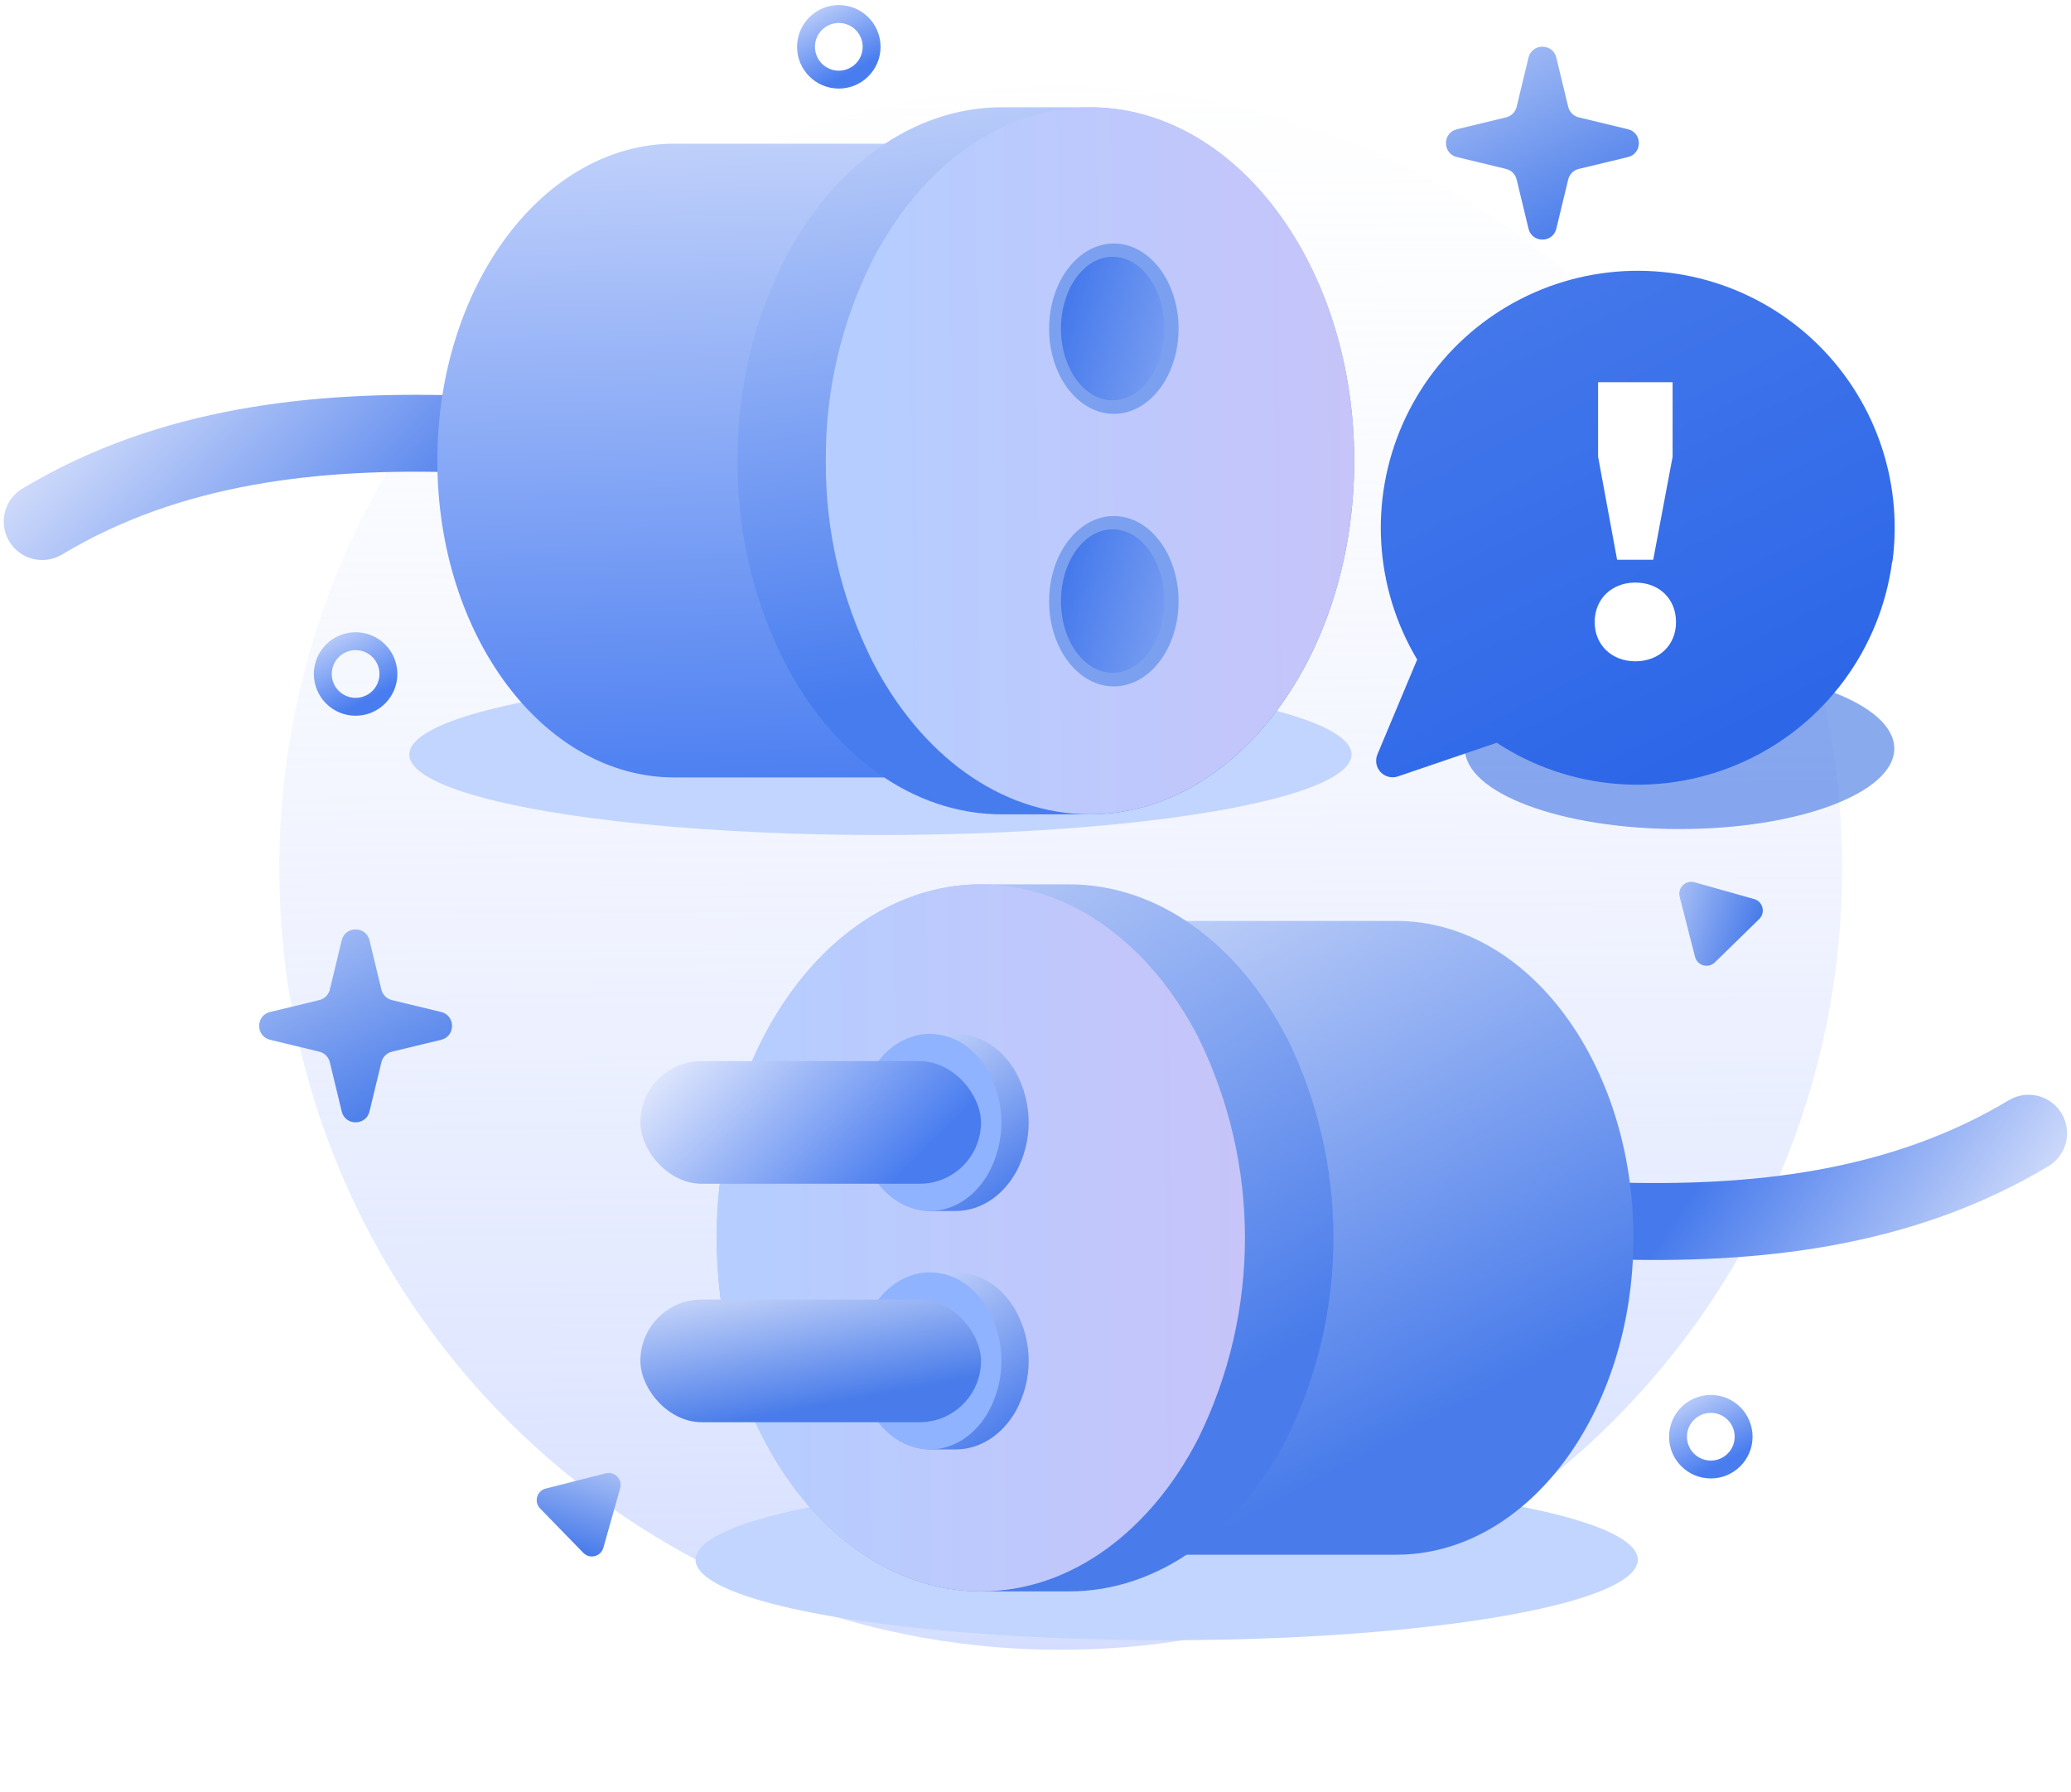 <svg width="304" height="263" viewBox="0 0 304 263" fill="none" xmlns="http://www.w3.org/2000/svg">
<path d="M155.701 242.146C219.049 242.146 270.402 190.793 270.402 127.445C270.402 64.097 219.049 12.744 155.701 12.744C92.353 12.744 41 64.097 41 127.445C41 190.793 92.353 242.146 155.701 242.146Z" fill="url(#paint0_linear_5_945)"/>
<path fill-rule="evenodd" clip-rule="evenodd" d="M3.287 71.714C23.388 59.644 46.16 57.346 67.962 58.068C71.078 58.171 73.519 60.781 73.416 63.896C73.313 67.011 70.704 69.453 67.589 69.35C46.664 68.656 26.471 70.96 9.098 81.391C6.426 82.996 2.959 82.131 1.354 79.458C-0.251 76.786 0.615 73.319 3.287 71.714Z" fill="url(#paint1_linear_5_945)"/>
<g filter="url(#filter0_f_5_945)">
<ellipse cx="129.237" cy="110.742" rx="69.159" ry="11.818" fill="#C2D5FF"/>
</g>
<g filter="url(#filter1_f_5_945)">
<ellipse cx="246.545" cy="109.867" rx="31.516" ry="11.818" fill="#3D71E3" fill-opacity="0.6"/>
</g>
<g filter="url(#filter2_f_5_945)">
<ellipse cx="171.258" cy="228.926" rx="69.159" ry="11.818" fill="#C2D5FF"/>
</g>
<path fill-rule="evenodd" clip-rule="evenodd" d="M302.618 163.421C304.223 166.094 303.358 169.561 300.685 171.165C280.586 183.235 257.803 185.533 236.002 184.812C232.887 184.708 230.445 182.099 230.548 178.984C230.651 175.869 233.26 173.427 236.376 173.53C257.299 174.223 277.504 171.919 294.874 161.488C297.547 159.884 301.014 160.749 302.618 163.421Z" fill="url(#paint2_linear_5_945)"/>
<path d="M147.637 228.192H204.963C224.184 228.192 239.769 207.374 239.769 181.686C239.769 155.998 224.184 135.172 204.963 135.172H176.3H147.637C159.529 135.172 170.027 143.138 176.3 155.329C180.336 163.538 182.435 172.563 182.435 181.71C182.435 190.858 180.336 199.883 176.3 208.091C170.027 220.25 159.529 228.192 147.637 228.192Z" fill="url(#paint3_linear_5_945)"/>
<path d="M188.853 152.249C181.854 138.68 170.139 129.795 156.876 129.795H144.065C122.618 129.795 105.227 153.031 105.227 181.686C105.227 210.341 122.618 233.57 144.065 233.578H156.917C170.18 233.578 181.911 224.709 188.893 211.123C193.394 201.966 195.734 191.898 195.734 181.694C195.734 171.491 193.394 161.423 188.893 152.265L188.853 152.249Z" fill="url(#paint4_linear_5_945)"/>
<path d="M175.896 152.249C168.914 138.704 157.223 129.827 143.984 129.795C122.554 129.795 105.187 153.047 105.187 181.686C105.187 210.325 122.554 233.545 143.984 233.578C157.223 233.578 168.914 224.709 175.896 211.123C180.402 201.967 182.746 191.899 182.746 181.694C182.746 171.49 180.402 161.421 175.896 152.265V152.249Z" fill="url(#paint5_linear_5_945)"/>
<path d="M149.099 172.119C147.166 175.518 143.93 177.744 140.267 177.744H136.728C130.804 177.744 126 171.923 126 164.744C126 157.565 130.804 151.746 136.728 151.744H140.278C143.941 151.744 147.182 153.966 149.11 157.37C150.354 159.664 151 162.186 151 164.742C151 167.298 150.354 169.821 149.11 172.115L149.099 172.119Z" fill="url(#paint6_linear_5_945)"/>
<path d="M149.099 207.119C147.166 210.518 143.93 212.744 140.267 212.744H136.728C130.804 212.744 126 206.923 126 199.744C126 192.565 130.804 186.746 136.728 186.744H140.278C143.941 186.744 147.182 188.966 149.11 192.37C150.354 194.664 151 197.186 151 199.742C151 202.298 150.354 204.821 149.11 207.115L149.099 207.119Z" fill="url(#paint7_linear_5_945)"/>
<path d="M145.145 172.119C143.255 175.512 140.089 177.736 136.505 177.744C130.702 177.744 126 171.919 126 164.744C126 157.569 130.702 151.752 136.505 151.744C140.089 151.744 143.255 153.966 145.145 157.37C146.366 159.663 147 162.186 147 164.742C147 167.299 146.366 169.821 145.145 172.115V172.119Z" fill="#90B3FF"/>
<path d="M145.145 207.119C143.255 210.512 140.089 212.736 136.505 212.744C130.702 212.744 126 206.919 126 199.744C126 192.569 130.702 186.752 136.505 186.744C140.089 186.744 143.255 188.966 145.145 192.37C146.366 194.663 147 197.186 147 199.742C147 202.299 146.366 204.821 145.145 207.115V207.119Z" fill="#90B3FF"/>
<path d="M156.336 114.109H99.01C79.789 114.109 64.195 93.291 64.195 67.603C64.195 41.916 79.789 21.09 99.01 21.09H156.336C144.443 21.09 133.946 29.056 127.673 41.246C123.559 49.43 121.453 58.476 121.529 67.636C121.453 76.793 123.559 85.836 127.673 94.017C133.946 106.143 144.443 114.109 156.336 114.109Z" fill="url(#paint8_linear_5_945)"/>
<path d="M115.112 38.199C122.118 24.629 133.834 15.744 147.097 15.744H159.949C181.395 15.744 198.787 38.981 198.787 67.635C198.787 96.29 181.395 119.519 159.949 119.527H147.097C133.834 119.527 122.102 110.658 115.112 97.072C110.531 87.941 108.185 77.851 108.267 67.635C108.185 57.419 110.531 47.33 115.112 38.199Z" fill="url(#paint9_linear_5_945)"/>
<path d="M128.068 38.199C135.058 24.653 146.741 15.776 159.988 15.744C181.419 15.744 198.786 38.997 198.786 67.635C198.786 96.274 181.419 119.495 159.988 119.519C146.741 119.519 135.058 110.65 128.068 97.072C123.487 87.941 121.141 77.851 121.223 67.635C121.141 57.419 123.487 47.33 128.068 38.199Z" fill="url(#paint10_linear_5_945)"/>
<path d="M163.326 58.751C167.516 58.751 170.913 54.036 170.913 48.221C170.913 42.405 167.516 37.691 163.326 37.691C159.136 37.691 155.739 42.405 155.739 48.221C155.739 54.036 159.136 58.751 163.326 58.751Z" fill="url(#paint11_linear_5_945)"/>
<path d="M163.5 60.744C168.747 60.744 173 55.148 173 48.244C173 41.34 168.747 35.744 163.5 35.744C158.253 35.744 154 41.34 154 48.244C154 55.148 158.253 60.744 163.5 60.744Z" fill="#7BA0F0"/>
<path d="M163.5 100.744C168.747 100.744 173 95.147 173 88.244C173 81.34 168.747 75.744 163.5 75.744C158.253 75.744 154 81.34 154 88.244C154 95.147 158.253 100.744 163.5 100.744Z" fill="#7BA0F0"/>
<path d="M50.157 138.025C50.674 135.881 53.724 135.881 54.241 138.025L55.983 145.241C56.168 146.007 56.766 146.605 57.532 146.79L64.749 148.532C66.892 149.05 66.892 152.099 64.749 152.617L57.532 154.359C56.766 154.544 56.168 155.142 55.983 155.908L54.241 163.124C53.724 165.268 50.674 165.268 50.157 163.124L48.415 155.908C48.23 155.142 47.631 154.544 46.865 154.359L39.649 152.617C37.505 152.099 37.505 149.05 39.649 148.532L46.865 146.79C47.631 146.605 48.23 146.007 48.415 145.241L50.157 138.025Z" fill="url(#paint12_linear_5_945)"/>
<path d="M163.326 58.751C167.516 58.751 170.913 54.036 170.913 48.221C170.913 42.405 167.516 37.691 163.326 37.691C159.136 37.691 155.739 42.405 155.739 48.221C155.739 54.036 159.136 58.751 163.326 58.751Z" fill="url(#paint13_linear_5_945)"/>
<path d="M163.326 98.751C167.516 98.751 170.913 94.036 170.913 88.221C170.913 82.405 167.516 77.691 163.326 77.691C159.136 77.691 155.739 82.405 155.739 88.221C155.739 94.036 159.136 98.751 163.326 98.751Z" fill="url(#paint14_linear_5_945)"/>
<path d="M224.367 8.461C224.885 6.317 227.935 6.317 228.452 8.461L230.194 15.677C230.379 16.443 230.977 17.041 231.743 17.226L238.959 18.968C241.103 19.486 241.103 22.535 238.959 23.053L231.743 24.795C230.977 24.98 230.379 25.578 230.194 26.344L228.452 33.56C227.935 35.704 224.885 35.704 224.367 33.56L222.626 26.344C222.441 25.578 221.842 24.98 221.076 24.795L213.86 23.053C211.716 22.535 211.716 19.486 213.86 18.968L221.076 17.226C221.842 17.041 222.441 16.443 222.626 15.677L224.367 8.461Z" fill="url(#paint15_linear_5_945)"/>
<circle cx="52.199" cy="98.924" r="4.815" stroke="url(#paint16_linear_5_945)" stroke-width="2.626"/>
<circle cx="251.128" cy="210.872" r="4.815" stroke="url(#paint17_linear_5_945)" stroke-width="2.626"/>
<path d="M246.556 131.614C246.223 130.308 247.429 129.131 248.726 129.496L257.485 131.957C258.783 132.322 259.199 133.954 258.234 134.895L251.723 141.25C250.759 142.191 249.137 141.736 248.804 140.43L246.556 131.614Z" fill="url(#paint18_linear_5_945)"/>
<path d="M88.923 216.247C90.229 215.916 91.404 217.123 91.038 218.42L88.566 227.175C88.199 228.472 86.566 228.886 85.626 227.921L79.28 221.402C78.34 220.436 78.798 218.814 80.104 218.483L88.923 216.247Z" fill="url(#paint19_linear_5_945)"/>
<path d="M277.75 82.413C276.911 88.737 274.482 94.744 270.691 99.874C266.9 105.004 261.87 109.088 256.071 111.746C250.272 114.404 243.894 115.548 237.533 115.071C231.173 114.594 225.036 112.513 219.699 109.02L205.186 113.963C204.745 114.11 204.272 114.127 203.822 114.013C203.371 113.898 202.964 113.656 202.648 113.316C202.331 112.976 202.12 112.552 202.038 112.095C201.956 111.638 202.008 111.166 202.186 110.738L208.024 96.805C204.936 91.638 203.131 85.806 202.758 79.797C202.385 73.789 203.456 67.778 205.881 62.268C208.306 56.758 212.014 51.909 216.696 48.125C221.379 44.341 226.899 41.733 232.795 40.519C238.691 39.305 244.792 39.52 250.589 41.145C256.385 42.771 261.708 45.761 266.113 49.864C270.517 53.968 273.876 59.066 275.907 64.733C277.939 70.4 278.585 76.47 277.79 82.438L277.75 82.413Z" fill="url(#paint20_linear_5_945)"/>
<circle cx="123.128" cy="6.872" r="4.815" stroke="url(#paint21_linear_5_945)" stroke-width="2.626"/>
<path d="M240.051 97.061C243.567 97.061 246.022 94.661 246.022 91.312C246.022 87.908 243.567 85.508 240.051 85.508C236.591 85.508 234.079 87.908 234.079 91.312C234.079 94.661 236.591 97.061 240.051 97.061ZM245.52 56.097H234.582V67.035L237.372 82.159H242.674L245.52 67.035V56.097Z" fill="white"/>
<rect x="94" y="155.744" width="50" height="18" rx="9" fill="url(#paint22_linear_5_945)"/>
<rect x="94" y="190.744" width="50" height="18" rx="9" fill="url(#paint23_linear_5_945)"/>
<defs>
<filter id="filter0_f_5_945" x="38.192" y="77.038" width="182.09" height="67.408" filterUnits="userSpaceOnUse" color-interpolation-filters="sRGB">
<feFlood flood-opacity="0" result="BackgroundImageFix"/>
<feBlend mode="normal" in="SourceGraphic" in2="BackgroundImageFix" result="shape"/>
<feGaussianBlur stdDeviation="10.943" result="effect1_foregroundBlur_5_945"/>
</filter>
<filter id="filter1_f_5_945" x="193.143" y="76.162" width="106.803" height="67.408" filterUnits="userSpaceOnUse" color-interpolation-filters="sRGB">
<feFlood flood-opacity="0" result="BackgroundImageFix"/>
<feBlend mode="normal" in="SourceGraphic" in2="BackgroundImageFix" result="shape"/>
<feGaussianBlur stdDeviation="10.943" result="effect1_foregroundBlur_5_945"/>
</filter>
<filter id="filter2_f_5_945" x="80.213" y="195.222" width="182.09" height="67.408" filterUnits="userSpaceOnUse" color-interpolation-filters="sRGB">
<feFlood flood-opacity="0" result="BackgroundImageFix"/>
<feBlend mode="normal" in="SourceGraphic" in2="BackgroundImageFix" result="shape"/>
<feGaussianBlur stdDeviation="10.943" result="effect1_foregroundBlur_5_945"/>
</filter>
<linearGradient id="paint0_linear_5_945" x1="154.817" y1="-24.606" x2="157.167" y2="378.207" gradientUnits="userSpaceOnUse">
<stop stop-color="white" stop-opacity="0"/>
<stop offset="1" stop-color="#9DB3FF"/>
</linearGradient>
<linearGradient id="paint1_linear_5_945" x1="65" y1="82.36" x2="17.128" y2="35.311" gradientUnits="userSpaceOnUse">
<stop stop-color="#4377EB"/>
<stop offset="1" stop-color="#F7F7FF"/>
</linearGradient>
<linearGradient id="paint2_linear_5_945" x1="236.04" y1="193.033" x2="282.23" y2="224.131" gradientUnits="userSpaceOnUse">
<stop stop-color="#4579EC"/>
<stop offset="1" stop-color="#F7F7FF"/>
</linearGradient>
<linearGradient id="paint3_linear_5_945" x1="226.241" y1="199.925" x2="167.584" y2="89.187" gradientUnits="userSpaceOnUse">
<stop stop-color="#497CEA"/>
<stop offset="1" stop-color="#F7F7FF"/>
</linearGradient>
<linearGradient id="paint4_linear_5_945" x1="182.444" y1="202.04" x2="112.556" y2="85.868" gradientUnits="userSpaceOnUse">
<stop stop-color="#497CEA"/>
<stop offset="1" stop-color="#F7F7FF"/>
</linearGradient>
<linearGradient id="paint5_linear_5_945" x1="111.965" y1="188.415" x2="182.96" y2="187.915" gradientUnits="userSpaceOnUse">
<stop stop-color="#B6CDFF"/>
<stop offset="1" stop-color="#C6C4F9"/>
</linearGradient>
<linearGradient id="paint6_linear_5_945" x1="155" y1="171.744" x2="132.764" y2="140.697" gradientUnits="userSpaceOnUse">
<stop stop-color="#4679EB"/>
<stop offset="1" stop-color="#F7F7FF"/>
</linearGradient>
<linearGradient id="paint7_linear_5_945" x1="155" y1="206.744" x2="132.764" y2="175.697" gradientUnits="userSpaceOnUse">
<stop stop-color="#4679EB"/>
<stop offset="1" stop-color="#F7F7FF"/>
</linearGradient>
<linearGradient id="paint8_linear_5_945" x1="88.5" y1="118.36" x2="84.152" y2="-24.9" gradientUnits="userSpaceOnUse">
<stop stop-color="#497DF1"/>
<stop offset="1" stop-color="#F7F7FF"/>
</linearGradient>
<linearGradient id="paint9_linear_5_945" x1="162.501" y1="96.86" x2="143" y2="-31.083" gradientUnits="userSpaceOnUse">
<stop stop-color="#477CEF"/>
<stop offset="1" stop-color="#F7F7FF"/>
</linearGradient>
<linearGradient id="paint10_linear_5_945" x1="128" y1="74.36" x2="199" y2="73.86" gradientUnits="userSpaceOnUse">
<stop stop-color="#B6CDFF"/>
<stop offset="1" stop-color="#C6C4F9"/>
</linearGradient>
<linearGradient id="paint11_linear_5_945" x1="148.496" y1="59.142" x2="207.704" y2="54.669" gradientUnits="userSpaceOnUse">
<stop stop-color="#4B80F4"/>
<stop offset="1" stop-color="#F7F7FF"/>
</linearGradient>
<linearGradient id="paint12_linear_5_945" x1="67.039" y1="158.816" x2="40.684" y2="108.582" gradientUnits="userSpaceOnUse">
<stop stop-color="#497CEA"/>
<stop offset="1" stop-color="#F7F7FF"/>
</linearGradient>
<linearGradient id="paint13_linear_5_945" x1="158" y1="40.244" x2="213.061" y2="55.779" gradientUnits="userSpaceOnUse">
<stop stop-color="#467AEC"/>
<stop offset="1" stop-color="#F7F7FF"/>
</linearGradient>
<linearGradient id="paint14_linear_5_945" x1="158" y1="80.244" x2="213.061" y2="95.779" gradientUnits="userSpaceOnUse">
<stop stop-color="#467AEC"/>
<stop offset="1" stop-color="#F7F7FF"/>
</linearGradient>
<linearGradient id="paint15_linear_5_945" x1="241.25" y1="29.252" x2="214.895" y2="-20.982" gradientUnits="userSpaceOnUse">
<stop stop-color="#497CEA"/>
<stop offset="1" stop-color="#F7F7FF"/>
</linearGradient>
<linearGradient id="paint16_linear_5_945" x1="56.528" y1="101.328" x2="48.841" y2="86.676" gradientUnits="userSpaceOnUse">
<stop stop-color="#497DEF"/>
<stop offset="1" stop-color="#F7F7FF"/>
</linearGradient>
<linearGradient id="paint17_linear_5_945" x1="255.456" y1="213.276" x2="247.77" y2="198.624" gradientUnits="userSpaceOnUse">
<stop stop-color="#497DEF"/>
<stop offset="1" stop-color="#F7F7FF"/>
</linearGradient>
<linearGradient id="paint18_linear_5_945" x1="258.745" y1="133.079" x2="236.267" y2="125.77" gradientUnits="userSpaceOnUse">
<stop stop-color="#497CEA"/>
<stop offset="1" stop-color="#F7F7FF"/>
</linearGradient>
<linearGradient id="paint19_linear_5_945" x1="87.442" y1="228.434" x2="94.78" y2="205.965" gradientUnits="userSpaceOnUse">
<stop stop-color="#497CEA"/>
<stop offset="1" stop-color="#F7F7FF"/>
</linearGradient>
<linearGradient id="paint20_linear_5_945" x1="202.03" y1="39.924" x2="240.06" y2="115.176" gradientUnits="userSpaceOnUse">
<stop stop-color="#477AEB"/>
<stop offset="1" stop-color="#2D67E8"/>
</linearGradient>
<linearGradient id="paint21_linear_5_945" x1="127.456" y1="9.276" x2="119.77" y2="-5.376" gradientUnits="userSpaceOnUse">
<stop stop-color="#497DEF"/>
<stop offset="1" stop-color="#F7F7FF"/>
</linearGradient>
<linearGradient id="paint22_linear_5_945" x1="136.658" y1="168.274" x2="107.209" y2="138.93" gradientUnits="userSpaceOnUse">
<stop stop-color="#487CEF"/>
<stop offset="1" stop-color="#F7F7FF"/>
</linearGradient>
<linearGradient id="paint23_linear_5_945" x1="136.658" y1="203.274" x2="131.654" y2="176.779" gradientUnits="userSpaceOnUse">
<stop stop-color="#497CEA"/>
<stop offset="1" stop-color="#F7F7FF"/>
</linearGradient>
</defs>
</svg>
